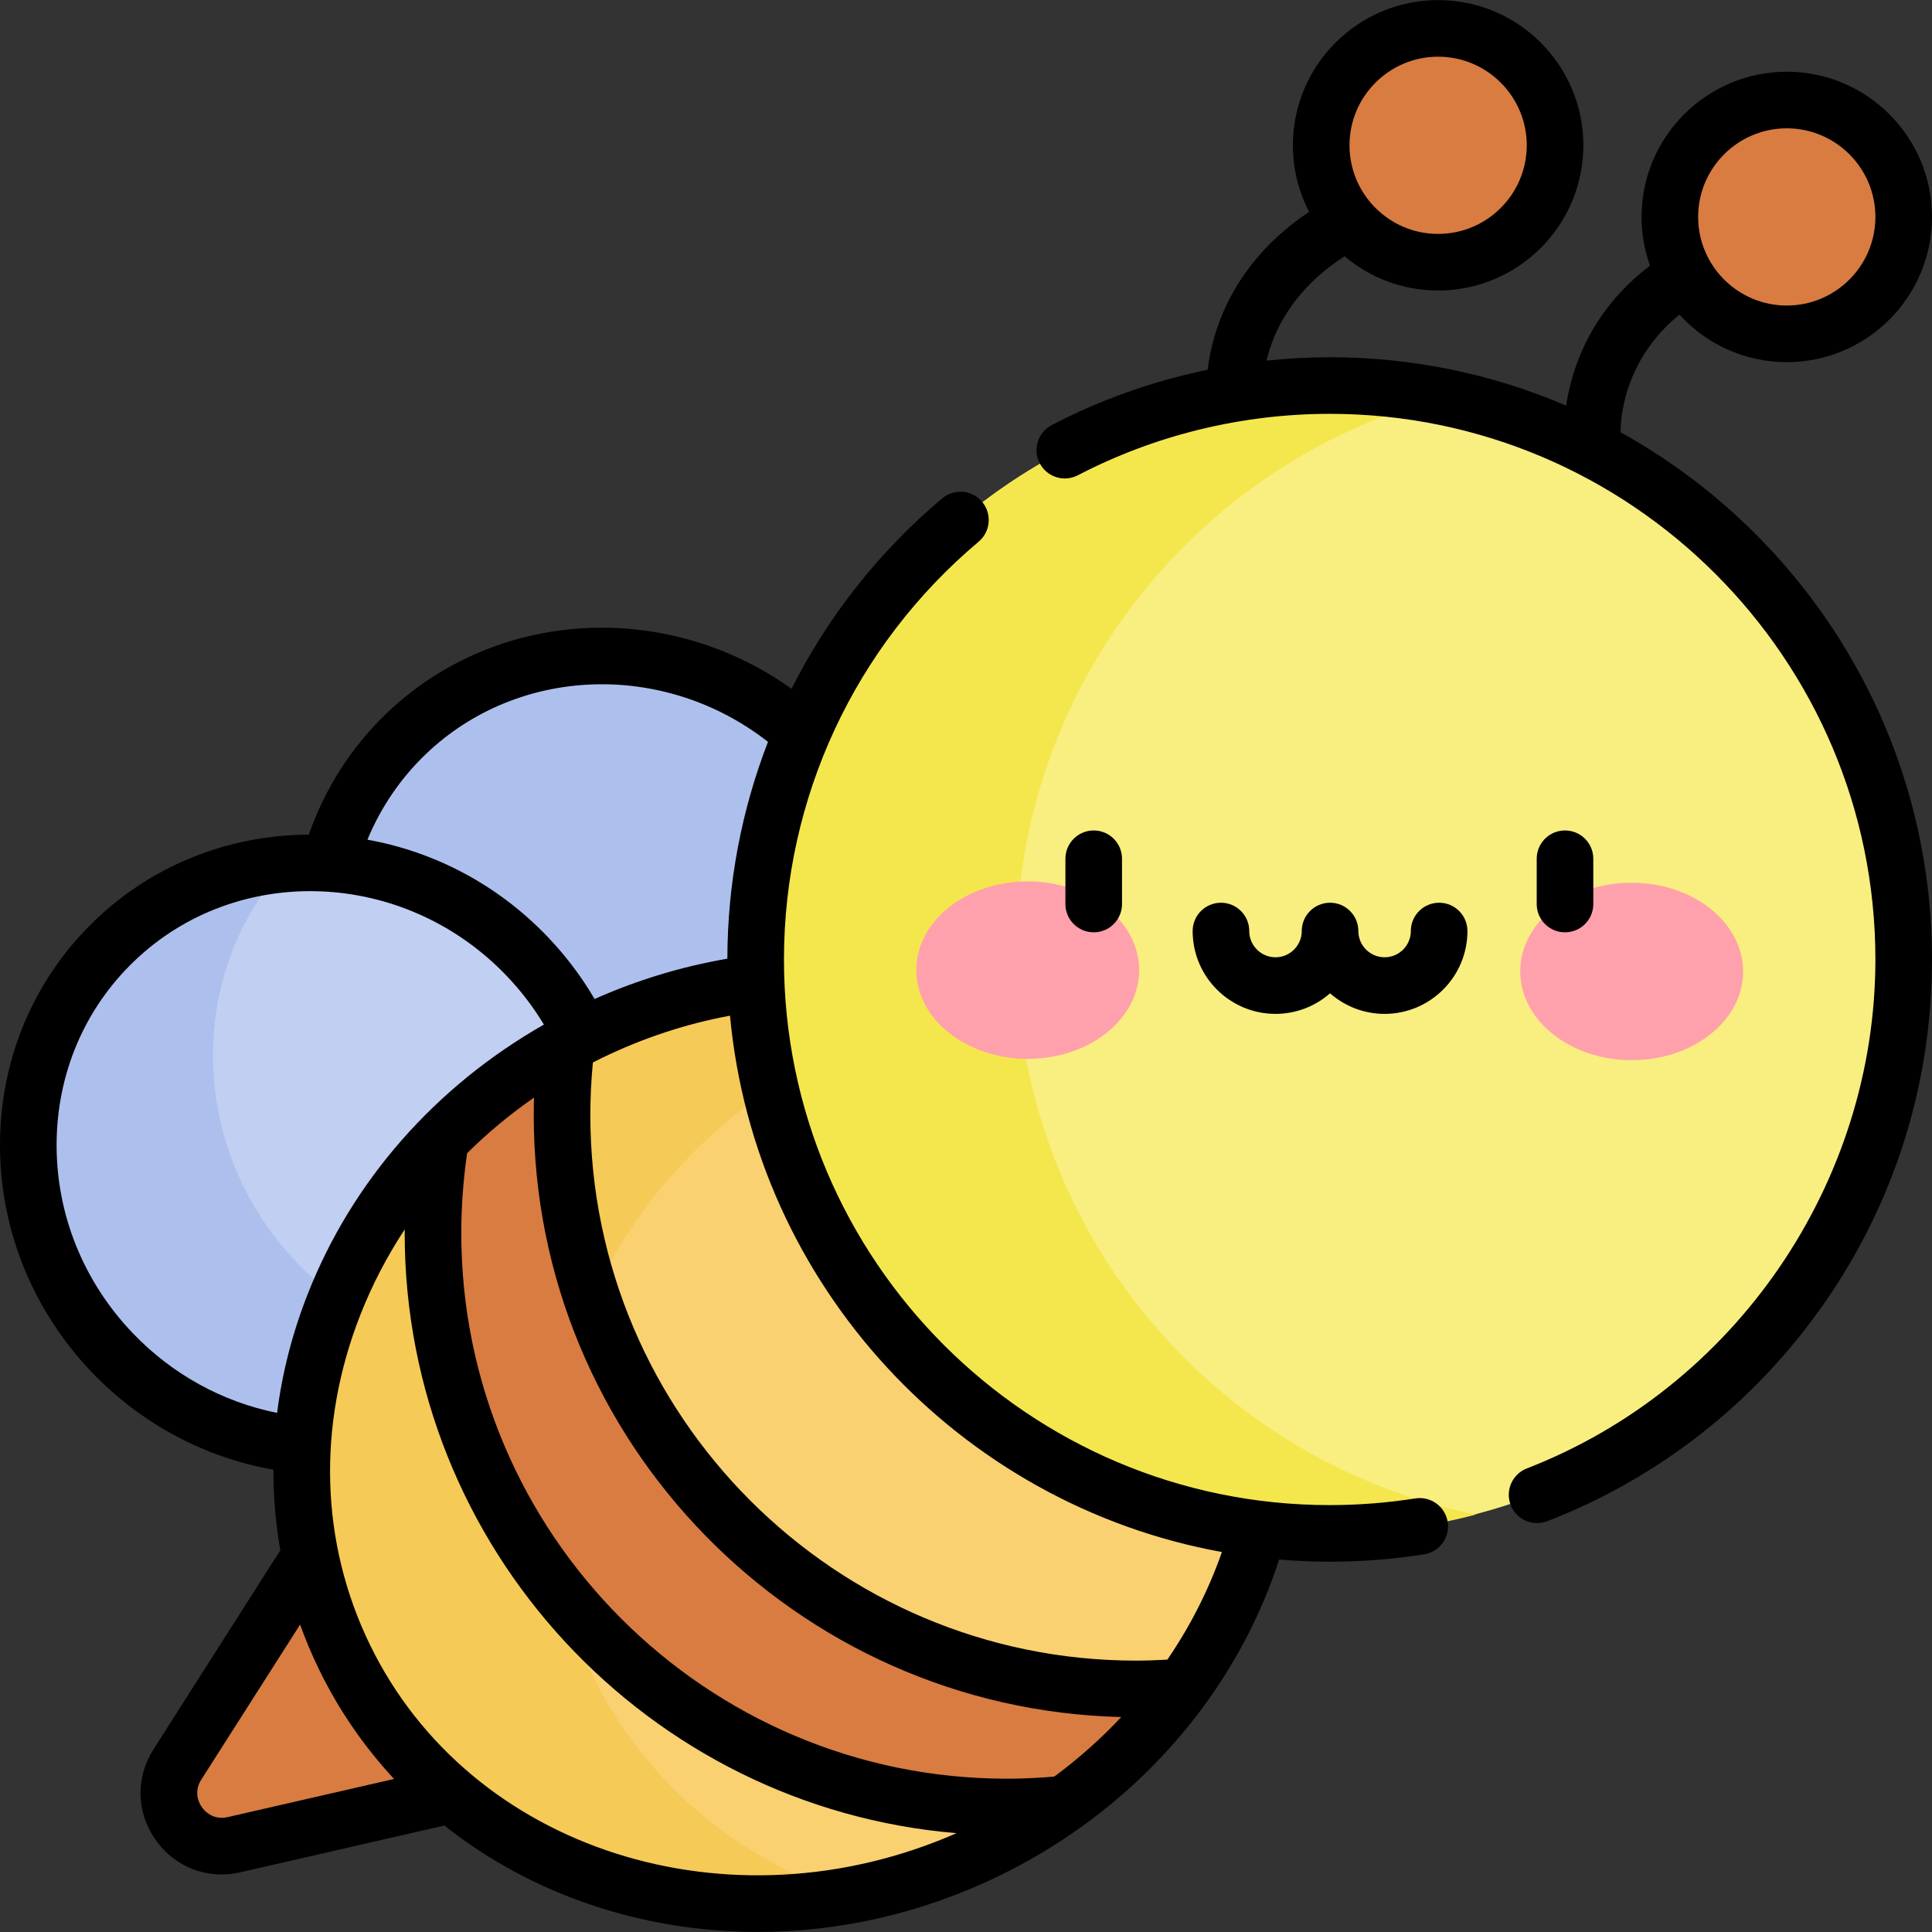<svg id="Capa_1" enable-background="new 0 0 511.999 511.999" height="512" viewBox="0 0 511.999 511.999" width="512" xmlns="http://www.w3.org/2000/svg"><rect x="0" y="0" width="511.999" height="511.999" fill="#333333" stroke="none"/><g><g><path d="m216.285 307.85c-30.329 29.038-79.231 27.19-109.227-4.132-29.996-31.319-29.729-80.245.601-109.287 30.326-29.035 79.229-27.187 109.224 4.133 29.996 31.319 29.728 80.249-.598 109.286z" fill="#adc0ed"/></g><g><path d="m140.974 470.758-49.067-73.609-44.898 70.457c-6.759 10.606 2.743 24.071 15.003 21.26z" fill="#d97c41"/></g><g><path d="m139.049 362.674c-30.329 29.04-79.231 27.19-109.227-4.13-29.996-31.321-29.728-80.246.601-109.287 30.327-29.037 79.229-27.188 109.226 4.131 29.994 31.32 29.726 80.248-.6 109.286z" fill="#c1cff2"/></g><g><path d="m78.756 334.686c-28.821-30.094-29.686-76.431-2.808-105.776-16.605 1.355-32.722 8.087-45.525 20.346-30.329 29.041-30.597 77.966-.601 109.287 29.995 31.32 78.897 33.17 109.227 4.13 1.188-1.137 2.311-2.314 3.406-3.509-22.726 1.856-46.368-6.38-63.699-24.478z" fill="#adc0ed"/></g><g><path d="m326.45 324.828c29.103 59.839.054 133.94-64.881 165.513-64.936 31.573-141.168 8.661-170.27-51.177s-.055-133.94 64.88-165.512c64.937-31.573 141.169-8.661 170.271 51.176z" fill="#f9d171"/></g><g><path d="m156.956 443.827c-29.102-59.838-.055-133.939 64.88-165.511 12.052-5.86 24.494-9.839 36.952-12.058-31.742-10.713-68.713-9.087-102.609 7.394-64.935 31.572-93.983 105.674-64.88 165.512 23.701 48.731 78.659 72.968 133.319 63.235-29.067-9.811-53.751-29.97-67.662-58.572z" fill="#f6ca56"/></g><g><ellipse cx="352.379" cy="254.267" fill="#f9ee80" rx="152.121" ry="152.099" transform="matrix(1 -.012 .012 1 -2.916 4.091)"/></g><g><path d="m269.286 252.266c0-70.588 48.095-129.936 113.305-147.093-9.765-1.967-19.866-3.005-30.211-3.005-84.014 0-152.121 68.096-152.121 152.098s68.107 152.1 152.121 152.1c13.416 0 26.423-1.744 38.815-5.005-69.54-14.011-121.909-75.437-121.909-149.095z" fill="#f4e74d"/></g><g><g><path d="m301.88 257.156c-.029 12.984-13.271 23.483-29.58 23.446-16.309-.033-29.506-10.59-29.477-23.575.027-12.984 13.27-23.483 29.58-23.448 16.308.037 29.504 10.593 29.477 23.577" fill="#ffa1ac"/></g><g><path d="m402.878 257.377c-.027 12.986 13.17 23.542 29.477 23.577 16.31.035 29.553-10.461 29.58-23.448.029-12.984-13.168-23.54-29.477-23.577-16.309-.034-29.551 10.464-29.58 23.448" fill="#ffa1ac"/></g><g><path d="m289.845 247.078c-4.143 0-7.5-3.357-7.5-7.5v-11.998c0-4.143 3.357-7.5 7.5-7.5s7.5 3.357 7.5 7.5v11.998c0 4.143-3.357 7.5-7.5 7.5z"/></g><g><path d="m414.742 247.078c-4.143 0-7.5-3.357-7.5-7.5v-11.998c0-4.143 3.357-7.5 7.5-7.5s7.5 3.357 7.5 7.5v11.998c0 4.143-3.358 7.5-7.5 7.5z"/></g><path d="m381.386 239.233c-4.143 0-7.5 3.357-7.5 7.5 0 3.835-3.12 6.954-6.955 6.954s-6.955-3.119-6.955-6.954c0-4.143-3.357-7.5-7.5-7.5s-7.5 3.357-7.5 7.5c0 3.835-3.121 6.954-6.957 6.954-3.835 0-6.955-3.119-6.955-6.954 0-4.143-3.357-7.5-7.5-7.5s-7.5 3.357-7.5 7.5c0 12.105 9.849 21.954 21.955 21.954 5.533 0 10.591-2.062 14.457-5.451 3.865 3.389 8.922 5.451 14.455 5.451 12.106 0 21.955-9.849 21.955-21.954 0-4.143-3.357-7.5-7.5-7.5z"/></g><g><path d="m504.499 57.49c0 17.112-13.874 30.982-30.989 30.982-17.114 0-30.987-13.871-30.987-30.982s13.873-30.984 30.987-30.984c17.115 0 30.989 13.872 30.989 30.984z" fill="#d97c41"/></g><g><path d="m301.066 447.582c-84.015 0-152.122-68.098-152.122-152.1 0-6.328.395-12.562 1.146-18.687-12.677 6.927-23.855 15.522-33.349 25.315-1.31 8.028-1.997 16.266-1.997 24.665 0 84.002 68.107 152.1 152.122 152.1 5.16 0 10.256-.272 15.284-.774 12.333-8.822 22.839-19.359 31.288-31.027-4.081.328-8.205.508-12.372.508z" fill="#d97c41"/></g><g><path d="m412.104 38.507c0 17.112-13.874 30.982-30.989 30.982-17.114 0-30.987-13.871-30.987-30.982s13.873-30.984 30.987-30.984c17.115 0 30.989 13.872 30.989 30.984z" fill="#d97c41"/></g><g><path d="m429.482 114.564c-.039-2.711.408-18.809 15.578-31.185 7.044 7.733 17.19 12.594 28.451 12.594 21.223 0 38.488-17.263 38.488-38.482 0-21.221-17.266-38.484-38.488-38.484s-38.487 17.264-38.487 38.484c0 4.533.794 8.883 2.24 12.925-16.023 12.143-20.826 27.672-22.224 37.072-19.248-8.246-40.428-12.819-62.659-12.819-5.596 0-11.182.314-16.735.9 1.739-7.42 6.704-18.66 20.686-27.652 6.701 5.655 15.349 9.073 24.784 9.073 21.223 0 38.488-17.263 38.488-38.482 0-21.221-17.266-38.484-38.488-38.484s-38.486 17.264-38.486 38.484c0 6.352 1.557 12.344 4.294 17.631-20.783 13.925-25.759 32.245-26.884 41.852-14.385 2.968-28.335 7.887-41.323 14.655-3.673 1.914-5.1 6.443-3.186 10.117s6.443 5.1 10.117 3.186c20.439-10.65 43.516-16.279 66.732-16.279 79.743 0 144.619 64.866 144.619 144.598 0 59.26-37.119 113.463-92.367 134.876-3.861 1.497-5.779 5.842-4.282 9.704 1.151 2.971 3.988 4.791 6.995 4.791.901 0 1.817-.164 2.709-.509 29.69-11.508 55.051-31.448 73.337-57.666 18.716-26.832 28.608-58.367 28.608-91.196 0-60.062-33.358-112.472-82.517-139.704zm44.029-80.558c12.951 0 23.488 10.535 23.488 23.484 0 12.948-10.537 23.482-23.488 23.482s-23.487-10.534-23.487-23.482c0-12.949 10.536-23.484 23.487-23.484zm-92.395-18.983c12.951 0 23.488 10.535 23.488 23.484 0 12.948-10.537 23.482-23.488 23.482-12.95 0-23.486-10.534-23.486-23.482-.001-12.949 10.535-23.484 23.486-23.484z"/><path d="m375.076 397.097c-7.456 1.174-15.092 1.77-22.695 1.77-79.745 0-144.622-64.867-144.622-144.601 0-42.791 18.805-83.145 51.593-110.716 3.17-2.666 3.579-7.396.913-10.567-2.665-3.169-7.396-3.581-10.567-.913-16.83 14.152-30.317 31.36-39.935 50.468-33.123-23.673-78.305-21.275-107.29 6.476-9.328 8.933-16.396 19.987-20.629 32.172-20.529.089-40.863 7.579-56.607 22.653-16.148 15.463-25.11 36.475-25.234 59.165-.124 22.598 8.543 44.165 24.404 60.727 12.979 13.553 29.881 22.563 48.058 25.758-.025 7.192.588 14.341 1.835 21.386-.106.143-.214.285-.311.438l-33.304 52.262c-4.794 7.523-4.577 16.726.565 24.015 4.15 5.882 10.548 9.159 17.433 9.159 1.648 0 3.326-.188 5.007-.573l54.072-12.399c22.993 18.276 52.414 28.201 83.09 28.201 21.307 0 43.221-4.789 63.998-14.891 7.516-3.655 14.635-7.903 21.312-12.656.224-.142.441-.294.647-.459 24.624-17.729 43.045-42.479 52.165-70.673 4.422.369 8.891.568 13.406.568 8.383 0 16.804-.657 25.029-1.953 4.092-.645 6.886-4.483 6.241-8.575-.643-4.093-4.477-6.885-8.574-6.242zm-262.23-197.249c24.484-23.441 63.186-24.72 90.682-3.251-7.013 18.104-10.742 37.542-10.767 57.468-12.062 2.066-23.863 5.64-35.191 10.682-3.485-5.955-7.673-11.5-12.505-16.546-13.357-13.947-30.187-22.537-47.693-25.674 3.524-8.532 8.787-16.275 15.474-22.679zm-77.606 153.508c-13.154-13.734-20.341-31.587-20.238-50.27.102-18.592 7.421-35.785 20.608-48.413 27.293-26.132 71.535-24.381 98.622 3.902 3.8 3.969 7.111 8.311 9.908 12.952-28.814 16.405-50.871 41.501-62.647 71.543-4.045 10.319-6.727 20.837-8.057 31.358-14.428-2.883-27.814-10.231-38.196-21.072zm25.095 128.198c-3.98.908-6.233-1.77-6.829-2.612-.596-.844-2.366-3.863-.172-7.307l26.195-41.106c1.453 4.034 3.127 8.01 5.026 11.915 5.27 10.835 12.005 20.527 19.881 28.998zm37.708-45.671c-13.147-27.034-14.065-58.051-2.585-87.338 3.137-8.002 7.101-15.61 11.797-22.744-.002.324-.01.649-.01.973 0 83.498 64.463 152.215 146.241 159.034-60.029 26.354-128.906 4.636-155.443-49.925zm181.353 34.93c-4.226.365-8.433.561-12.529.561-79.744 0-144.621-64.867-144.621-144.6 0-7.07.524-14.177 1.548-21.165 5.415-5.376 11.34-10.306 17.722-14.725-.044 1.536-.071 3.07-.071 4.598 0 86.693 69.49 157.461 155.701 159.55-5.382 5.741-11.32 11.029-17.75 15.781zm29.97-30.997c-2.803.162-5.591.266-8.3.266-79.745 0-144.622-64.867-144.622-144.6 0-4.611.233-9.276.677-13.916.775-.395 1.552-.787 2.337-1.169 10.895-5.297 22.309-9.061 34-11.235 6.653 71.526 60.702 129.508 130.359 142.141-3.526 10.092-8.404 19.665-14.451 28.513z"/></g></g></svg>